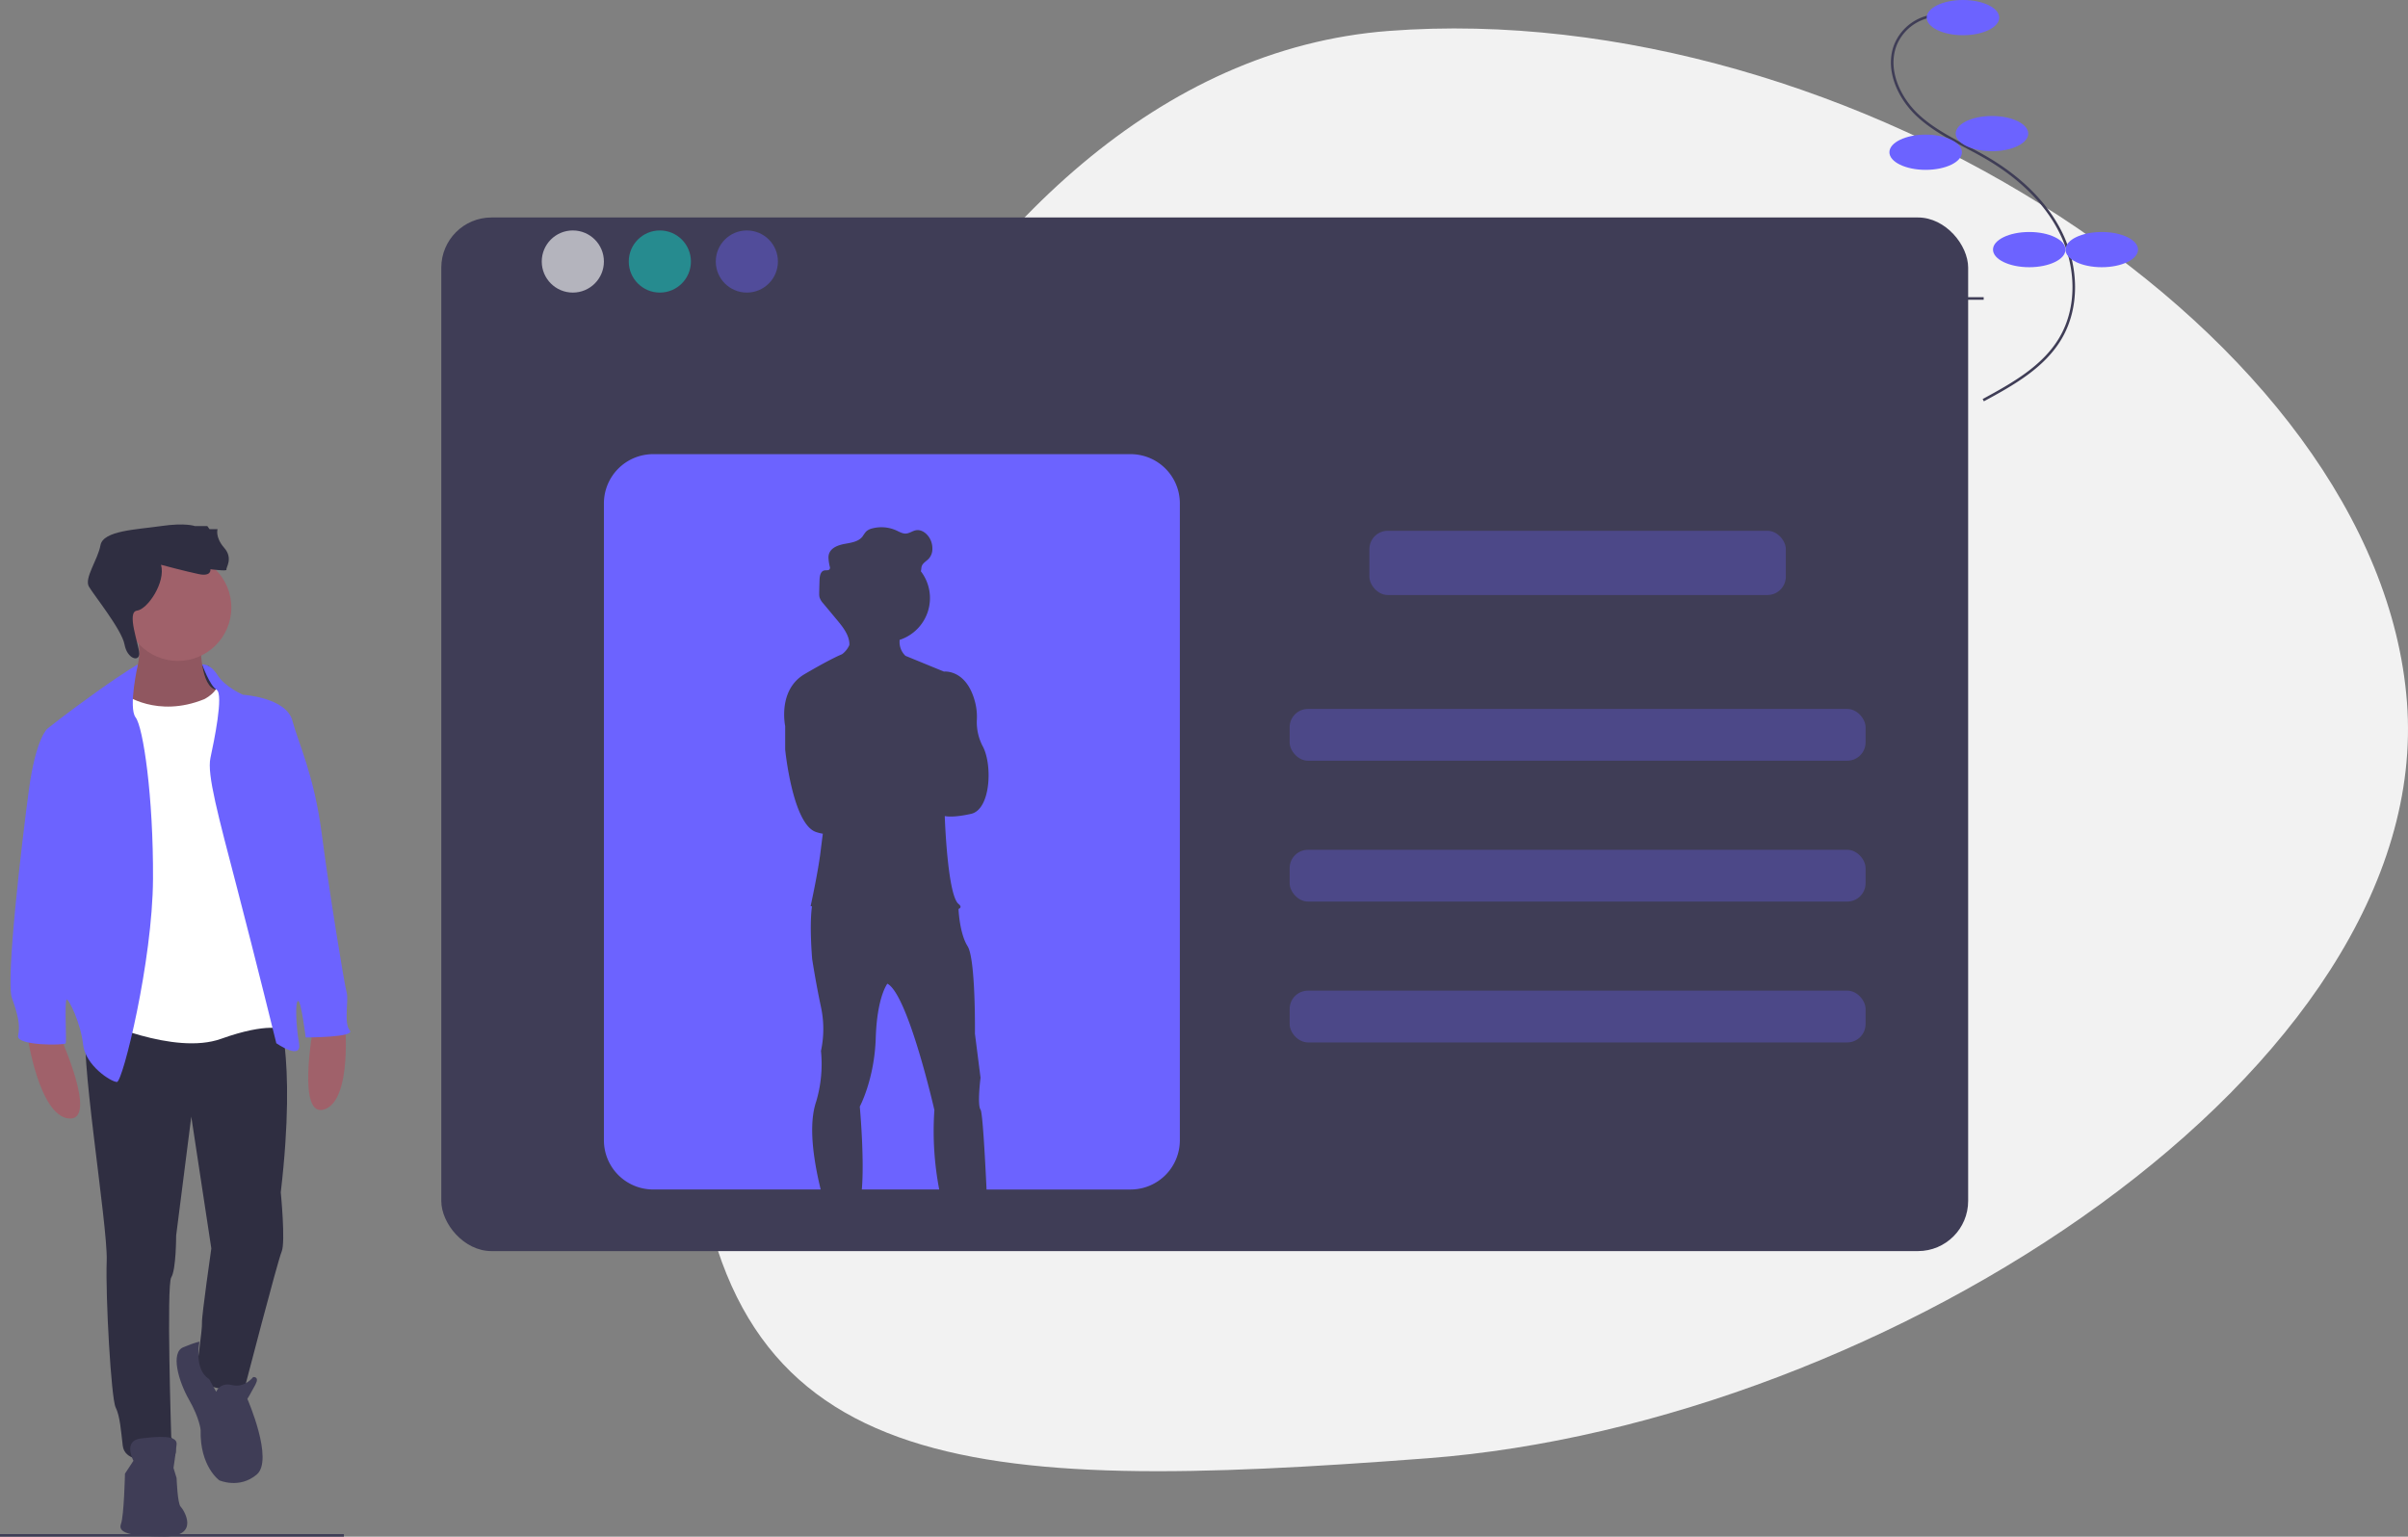<svg xmlns="http://www.w3.org/2000/svg" width="930.797" height="594.104" viewBox="0 0 930.797 594.104">
  <rect x="0" y="0" width="930.797" height="594.104" fill="#808080" stroke="none"/>
  <g id="illustration_about" transform="translate(-87 -243)">
    <path id="Path_109" data-name="Path 109" d="M349.224,575.286C526.841,561.8,738.658,424.452,727.875,283.034S511.944,9.965,334.326,23.454,54.466,301.232,65.25,442.651,171.607,588.776,349.224,575.286Z" transform="translate(289.527 231.5)" fill="#f2f2f2"/>
    <g id="Group_7" data-name="Group 7" transform="translate(87 243)">
      <line id="Line_3" data-name="Line 3" x2="132.935" transform="translate(0 593.604)" fill="none" stroke="#3f3d56" stroke-miterlimit="10" stroke-width="1"/>
      <rect id="Rectangle_66" data-name="Rectangle 66" width="590.198" height="399.605" rx="19.398" transform="translate(170.579 84.08)" fill="#3f3d56"/>
      <line id="Line_4" data-name="Line 4" x2="590.198" transform="translate(176.579 115.391)" fill="none" stroke="#3f3d56" stroke-miterlimit="10" stroke-width="1"/>
      <rect id="Rectangle_67" data-name="Rectangle 67" width="160.963" height="24.825" rx="7.093" transform="translate(529.336 205.21)" fill="#6c63ff" opacity="0.3"/>
      <rect id="Rectangle_68" data-name="Rectangle 68" width="222.626" height="20.02" rx="7.093" transform="translate(498.505 274.08)" fill="#6c63ff" opacity="0.3"/>
      <rect id="Rectangle_69" data-name="Rectangle 69" width="222.626" height="20.02" rx="7.093" transform="translate(498.505 328.535)" fill="#6c63ff" opacity="0.3"/>
      <rect id="Rectangle_70" data-name="Rectangle 70" width="222.626" height="20.02" rx="7.093" transform="translate(498.505 382.991)" fill="#6c63ff" opacity="0.3"/>
      <circle id="Ellipse_35" data-name="Ellipse 35" cx="12.012" cy="12.012" r="12.012" transform="translate(209.412 89.093)" fill="#fff" opacity="0.61"/>
      <circle id="Ellipse_36" data-name="Ellipse 36" cx="12.012" cy="12.012" r="12.012" transform="translate(243.046 89.093)" fill="#00ffe5" opacity="0.4"/>
      <circle id="Ellipse_37" data-name="Ellipse 37" cx="12.012" cy="12.012" r="12.012" transform="translate(276.68 89.093)" fill="#6c63ff" opacity="0.4"/>
      <path id="Path_148" data-name="Path 148" d="M530.217,633.589a119.408,119.408,0,0,1-1.868-30.719s-10.169-44.674-18.17-48.843l0,0c-.123.158-4.006,5.248-4.5,21-.5,16-6.166,26.5-6.166,26.5s1.833,19.946.785,32.055Z" transform="translate(-167.166 -173.721)" fill="#6c63ff"/>
      <path id="Path_149" data-name="Path 149" d="M579.589,298.379H395.037A19.037,19.037,0,0,0,376,317.416V563.63a19.037,19.037,0,0,0,19.037,19.037h64.75c-2.162-8.969-4.851-22.976-2.128-32.715v-.006l0,0c.127-.455.262-.9.413-1.338a50.849,50.849,0,0,0,1.835-19.5,40.529,40.529,0,0,0,0-17c-2-9.334-3.4-18.5-3.4-18.5s-1.1-12.334-.14-19.9c.021-.166.046-.324.069-.485l-.53-.122s2.834-12.835,3.834-21c.236-1.928.547-4.373.883-6.979a16.765,16.765,0,0,1-2.717-.689c-9-3.167-11.835-31.838-11.835-31.838v-9.084s-3-13.919,7.5-20.086c10.113-5.939,14.15-7.565,14.436-7.677.077-.055.152-.105.231-.166a8.858,8.858,0,0,0,2.634-3.39q.021-.343.01-.682c-.171-3.257-2.438-6.218-4.589-8.8l-5.5-6.613a6.464,6.464,0,0,1-1.418-2.294,5.288,5.288,0,0,1-.15-1.445q0-.27,0-.539.045-2.465.134-4.929c.052-1.435.413-3.246,1.818-3.541.731-.153,1.7.114,2.085-.525a1.253,1.253,0,0,0,.094-.849c0,.021-.006.044-.012.064,0-.027-.009-.054-.014-.08a17.968,17.968,0,0,1-.521-3.513,4.679,4.679,0,0,1,.226-1.577c.814-2.383,3.618-3.36,6.1-3.81s5.259-.836,6.814-2.817a21.573,21.573,0,0,1,1.352-1.9,5.309,5.309,0,0,1,2.535-1.279,14.013,14.013,0,0,1,9.214.818c1.2.547,2.4,1.283,3.717,1.2,1.365-.086,2.532-1.048,3.88-1.281,2.177-.378,4.259,1.254,5.332,3.186a7.889,7.889,0,0,1,.987,4.023,5.535,5.535,0,0,1-1.413,3.8c-.937.994-2.335,1.677-2.724,2.987-.159.533-.122,1.107-.262,1.645-.018.067-.046.13-.069.2.026.033.054.065.079.1a17,17,0,0,1-8.274,26.442c-.006.169-.013.337-.012.507a7.346,7.346,0,0,0,2.274,5.658l14.853,6.091s8.942-1.084,12.168,12.26a23.08,23.08,0,0,1,.552,6.773,20.2,20.2,0,0,0,2.448,10.138c3.667,7.334,2.834,24.17-4.667,25.837-7.105,1.579-9.869.916-10.141.841l-.016.295c.117,3.159,1.241,30.406,5.323,33.7,1.129.912.913,1.528-.013,1.943l0,0s.008.175.025.49c.123,1.993.753,9.582,3.486,13.9,3.168,5,2.836,33.84,2.836,33.84l2.165,17s-1.333,10.5,0,12.334c.757,1.039,1.674,17.14,2.326,30.887h55.681a19.037,19.037,0,0,0,19.037-19.037V317.416a19.037,19.037,0,0,0-19.037-19.037Z" transform="translate(-142.563 -122.799)" fill="#6c63ff"/>
      <path id="Path_150" data-name="Path 150" d="M182.97,400.527s-7.467-2.208-9.068.195,2.184,19.818,2.184,19.818l16.453,1-5.742-14.5Z" transform="translate(-102.229 -142.961)" fill="#2f2e41"/>
      <path id="Path_151" data-name="Path 151" d="M110.319,579.347s14.971,32.867,3.442,31.835-16-31.835-16-31.835Z" transform="translate(-87.141 -178.765)" fill="#a0616a"/>
      <path id="Path_152" data-name="Path 152" d="M235.225,574.314s-6.568,35.514,4.369,31.721,7.819-34.762,7.819-34.762Z" transform="translate(-114.133 -177.156)" fill="#a0616a"/>
      <path id="Path_153" data-name="Path 153" d="M173.3,388.968s-.172,16.52,6.195,17.38-3.614,9.636-3.614,9.636l-11.357,2.237-16.348-1.2-7.227-9.292s12.734-6.023,7.227-24.779Z" transform="translate(-95.744 -139.644)" fill="#a0616a"/>
      <path id="Path_154" data-name="Path 154" d="M173.3,388.968s-.172,16.52,6.195,17.38-3.614,9.636-3.614,9.636l-11.357,2.237-16.348-1.2-7.227-9.292s12.734-6.023,7.227-24.779Z" transform="translate(-95.744 -139.644)" opacity="0.1"/>
      <path id="Path_155" data-name="Path 155" d="M199.5,564.942s8.088,17.38,1.721,71.929c0,0,1.893,19.273.344,22.887s-14.283,52.656-14.283,52.656-16.348,3.614-18.585-7.227c0,0,2.237-15.487,2.065-17.9s3.614-28.737,3.614-28.737l-7.744-50.936-5.851,45.945s0,13.25-1.893,16.175,0,61.776,0,61.776,5.334,8.948-2.753,9.12-15.315-.172-16-5.851-1.032-11.357-2.753-14.8-3.958-42.848-3.442-56.614-11.357-84.491-7.572-91.891S199.5,564.942,199.5,564.942Z" transform="translate(-92.69 -175.889)" fill="#2f2e41"/>
      <circle id="Ellipse_41" data-name="Ellipse 41" cx="20.649" cy="20.649" r="20.649" transform="translate(48.13 214.221)" fill="#a0616a"/>
      <path id="Path_156" data-name="Path 156" d="M141.948,412.862s12.562,9.292,30.8,1.893c0,0,6.023-2.925,5.507-7.4s12.562,35.965,12.562,35.965l13.25,70.38-.688,28.737s-5.851-2.925-24.091,3.614-48.01-7.4-48.01-7.4l1.032-73.822,1.032-43.02,2.753-9.464S137.474,409.765,141.948,412.862Z" transform="translate(-93.818 -144.437)" fill="#fff"/>
      <path id="Path_157" data-name="Path 157" d="M182.063,399.889s3.04-.494,5.965,4.152,9.809,7.571,9.809,7.571,16.692,1.032,19.1,9.981,8.432,21.166,11.357,43.708,8.776,58.507,9.636,61.432-1.2,11.873,1.2,14.627-17.036,2.753-17.036,2.753S220.379,530,219.174,530s-.86,9.464.344,16.348-8.776,0-8.776,0S203,514.861,195.6,486.467s-11.7-44.052-10.324-50.419,5.162-24.607,2.409-26.328S182.063,399.889,182.063,399.889Z" transform="translate(-103.933 -143.016)" fill="#6c63ff"/>
      <path id="Path_158" data-name="Path 158" d="M138.822,399.874s-4.5,2.447-15.853,10.534-19.1,14.283-19.1,14.283-4.474,3.442-7.227,23.919S87.692,522.088,90.1,528.8s3.27,10.669,2.409,14.627,18.068,3.786,18.412,2.925-.516-16.52.344-16.864,5.507,9.292,6.367,17.38,10.841,14.455,13.078,14.455,13.766-46.633,13.938-78.468-3.786-58.679-6.711-62.465S138.822,399.874,138.822,399.874Z" transform="translate(-85.507 -143.016)" fill="#6c63ff"/>
      <path id="Path_159" data-name="Path 159" d="M185.059,746.224s1.377-3.786,6.195-2.581,8.088-3.1,8.088-3.1,2.581-.344.86,2.925-3.1,5.507-3.1,5.507,10.325,23.575,3.614,29.253-14.455,2.237-14.455,2.237-7.572-5.334-7.227-19.445c0,0-.344-4.474-4.474-11.7s-7.227-18.24-2.237-20.305,6.275-2.142,6.275-2.142-2.335,10.681,3.7,14.413Z" transform="translate(-101.481 -208.15)" fill="#3f3d56"/>
      <path id="Path_160" data-name="Path 160" d="M147.652,782.048s-4.13-7.744,2.753-8.6,14.283-1.377,13.938,2.237-1.2,9.12-1.2,9.12l1.2,3.958s.344,9.809,1.549,11.013S173.636,811.3,159.7,811.3s-18.068-1.549-16.864-4.818,1.549-19.445,1.549-19.445Z" transform="translate(-96.08 -217.302)" fill="#3f3d56"/>
      <path id="Path_161" data-name="Path 161" d="M155.188,347.912s9.636,2.581,14.627,3.614,4.474-1.893,4.474-1.893,6.539.86,6.195.172,2.753-4.3-.86-8.432-2.581-7.227-2.581-7.227h-3.1l-.86-1.2h-4.818s-3.614-1.377-13.078,0-22.37,1.721-23.4,7.4-6.367,12.734-4.474,16,12.734,16.692,13.766,22.37,5.853,6.94,5.68,3.384-4.992-15.946-.862-16.462S157.081,354.623,155.188,347.912Z" transform="translate(-92.947 -129.561)" fill="#2f2e41"/>
      <path id="Path_162" data-name="Path 162" d="M1015.091,86.584a18.4,18.4,0,0,0-15.864,11.092c-3.967,9.589,1.141,20.852,8.808,27.844s17.517,10.989,26.465,16.242c12.02,7.056,22.821,16.851,28.835,29.425s6.654,28.149-.416,40.161c-6.562,11.149-18.493,17.822-29.872,23.976" transform="translate(-266.429 -80.612)" fill="none" stroke="#3f3d56" stroke-miterlimit="10" stroke-width="1"/>
      <ellipse id="Ellipse_42" data-name="Ellipse 42" cx="14.014" cy="6.807" rx="14.014" ry="6.807" transform="translate(744.755)" fill="#6c63ff"/>
      <ellipse id="Ellipse_43" data-name="Ellipse 43" cx="14.014" cy="6.807" rx="14.014" ry="6.807" transform="translate(755.966 44.845)" fill="#6c63ff"/>
      <ellipse id="Ellipse_44" data-name="Ellipse 44" cx="14.014" cy="6.807" rx="14.014" ry="6.807" transform="translate(730.34 52.053)" fill="#6c63ff"/>
      <ellipse id="Ellipse_45" data-name="Ellipse 45" cx="14.014" cy="6.807" rx="14.014" ry="6.807" transform="translate(770.381 89.691)" fill="#6c63ff"/>
      <ellipse id="Ellipse_46" data-name="Ellipse 46" cx="14.014" cy="6.807" rx="14.014" ry="6.807" transform="translate(798.409 89.691)" fill="#6c63ff"/>
    </g>
  </g>
</svg>
